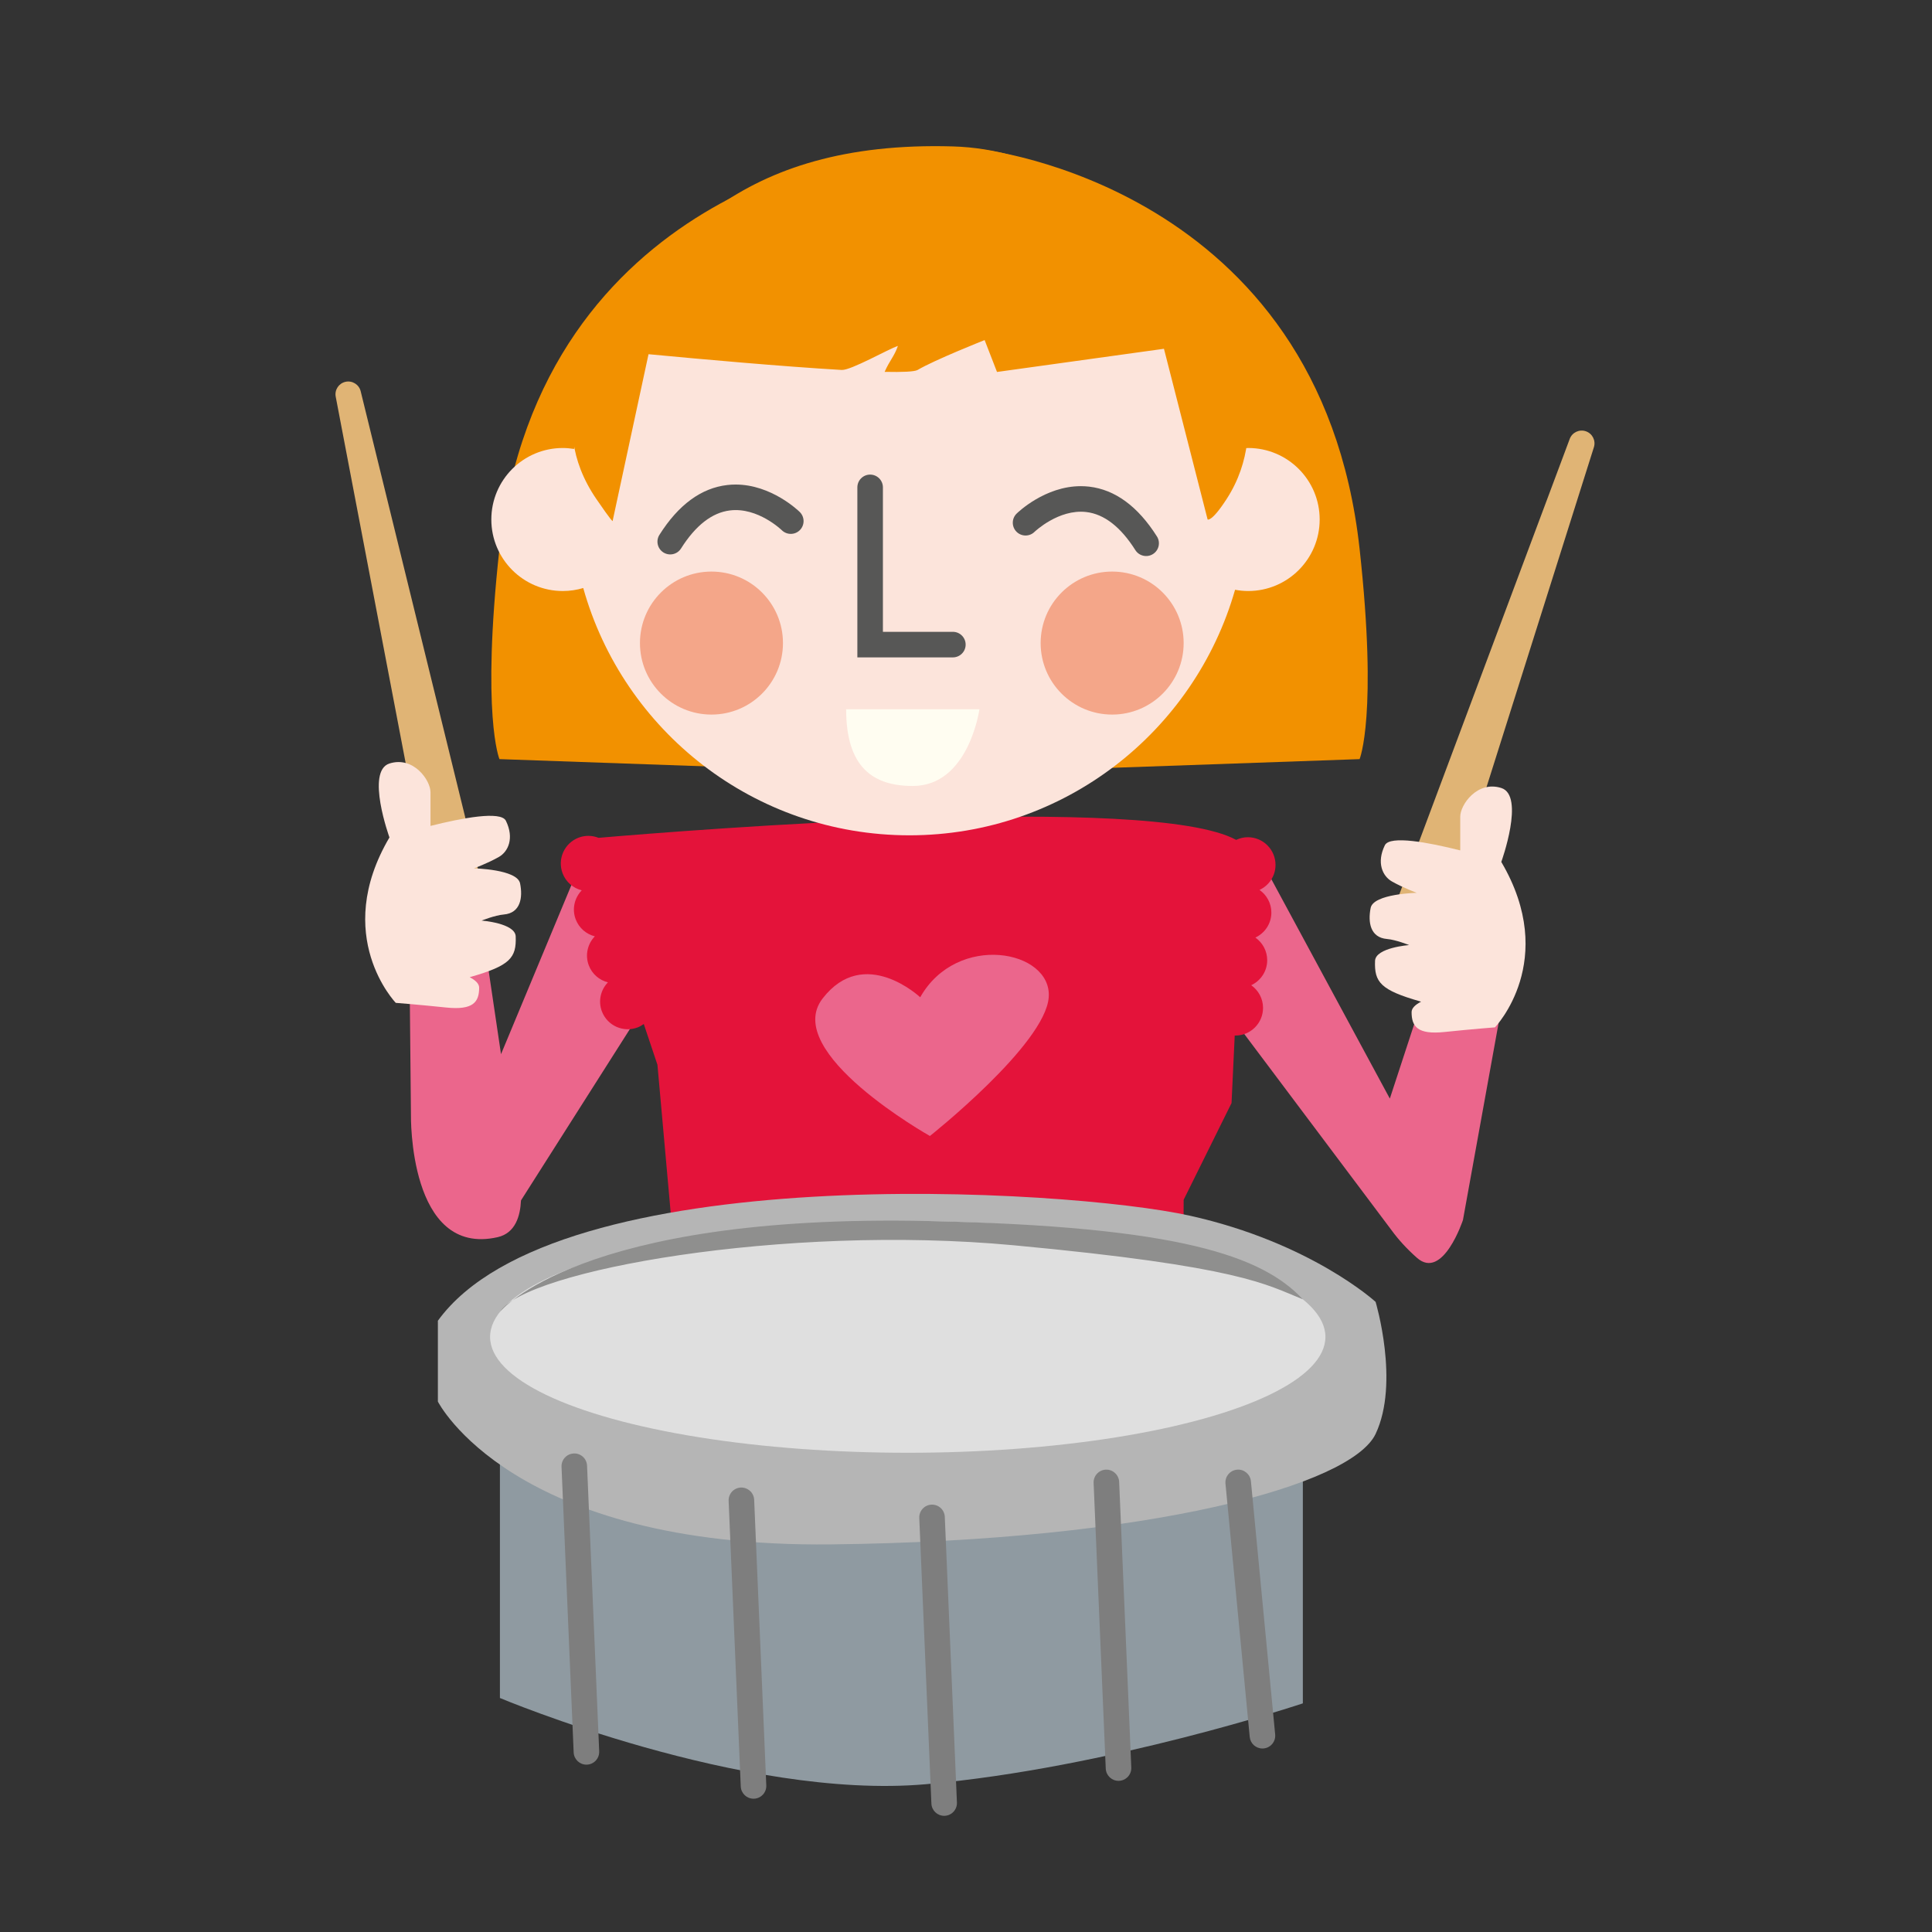 <?xml version="1.0" encoding="utf-8"?>
<!-- Generator: Adobe Illustrator 16.0.0, SVG Export Plug-In . SVG Version: 6.00 Build 0)  -->
<!DOCTYPE svg PUBLIC "-//W3C//DTD SVG 1.1//EN" "http://www.w3.org/Graphics/SVG/1.1/DTD/svg11.dtd">
<svg version="1.1" id="Layer_1" xmlns="http://www.w3.org/2000/svg" xmlns:xlink="http://www.w3.org/1999/xlink" x="0px" y="0px"
	 width="226.77px" height="226.77px" viewBox="0 0 226.77 226.77" enable-background="new 0 0 226.77 226.77" xml:space="preserve">
<rect x="0" y="0" width="226.77" height="226.77" fill="#333333" stroke="none"/>
<g>
	<path fill="#EB668C" d="M171.461,103.507l-8.328,25.441l-15.732-29.134l-2.4,20.16l18.369,24.471
		c0.762,1.042,1.725,2.112,2.949,3.195c3.047,2.693,5.396-4.439,5.396-4.439l6.348-35.085L171.461,103.507z"/>
	<path fill="#EB668C" d="M76.721,116.401l-8.669-14.88l-9.245,22.215l-3.14-21.188l-7.73-2.25l0.299,30.574
		c0,0-0.299,16.721,10.175,14.342c2.089-0.475,2.661-2.499,2.739-4.311L76.721,116.401z"/>
	<path fill="#E4133A" d="M149.227,107.114c0-1.101-0.551-2.07-1.389-2.658c1.106-0.519,1.877-1.633,1.877-2.936
		c0-1.795-1.455-3.25-3.25-3.25c-0.491,0-0.953,0.117-1.37,0.312c-9.976-5.465-63.872-1.179-74.838-0.241
		c-0.727-0.286-1.555-0.322-2.341-0.022c-1.677,0.64-2.519,2.519-1.878,4.195c0.392,1.029,1.252,1.738,2.244,1.988
		c-0.849,0.879-1.172,2.196-0.707,3.412c0.392,1.028,1.251,1.738,2.244,1.989c-0.848,0.878-1.171,2.195-0.708,3.412
		c0.393,1.029,1.252,1.739,2.245,1.989c-0.849,0.879-1.172,2.195-0.708,3.412c0.64,1.678,2.518,2.518,4.194,1.879
		c0.265-0.102,0.5-0.242,0.722-0.399l1.604,4.786l3.195,35.676l58.497-4.58l0.072-15.252l5.621-11.354l0.373-7.93
		c0.025,0.001,0.049,0.008,0.074,0.008c1.795,0,3.25-1.455,3.25-3.25c0-1.101-0.551-2.07-1.389-2.658
		c1.106-0.518,1.877-1.633,1.877-2.935c0-1.101-0.551-2.07-1.389-2.658C148.456,109.531,149.227,108.416,149.227,107.114z"/>
	<path fill="#EB668C" d="M108.01,117.057c0,0-6.564-6.188-11.454,0.139c-4.891,6.328,12.594,16.141,12.594,16.141
		s13.535-10.73,13.945-16.279C123.506,111.508,112.339,109.389,108.01,117.057z"/>
	<g>
		<path fill="#E0B475" d="M167.808,110.032c-0.13,0-0.261-0.017-0.391-0.052l-2.988-0.805c-0.408-0.11-0.751-0.387-0.944-0.762
			c-0.193-0.376-0.219-0.816-0.071-1.211l20.834-55.687c0.286-0.762,1.124-1.158,1.895-0.893c0.769,0.265,1.187,1.094,0.941,1.87
			l-17.846,56.491C169.036,109.621,168.447,110.032,167.808,110.032z"/>
	</g>
	<path fill="#FCE4DB" d="M176.215,101.169c0,0,2.816-7.782,0-8.678c-2.818-0.896-4.818,1.965-4.818,3.368c0,0.868,0,2.69,0,3.957
		c-3.697-0.929-8.266-1.799-8.85-0.602c-1,2.049-0.273,3.624,0.834,4.25c1.314,0.744,2.916,1.333,2.916,1.333
		s-5.082,0.103-5.416,1.77s-0.055,3.48,1.916,3.647c1.051,0.089,2.6,0.715,2.6,0.715s-3.939,0.296-4,1.852
		c-0.098,2.516,0.65,3.432,5.316,4.766c0.029,0.008,0.057,0.018,0.086,0.025c-0.652,0.342-1.113,0.75-1.113,1.225
		c0,1.678,0.682,2.668,3.861,2.334c3.18-0.332,5.924-0.545,5.924-0.545S183.031,112.742,176.215,101.169z"/>
	<g>
		<path fill="#E0B475" d="M52.027,106.181c-0.273,0-0.545-0.075-0.783-0.221c-0.36-0.221-0.611-0.583-0.69-0.998L39.405,46.561
			c-0.152-0.799,0.359-1.574,1.154-1.747c0.792-0.172,1.583,0.318,1.776,1.108l14.118,57.535c0.192,0.78-0.266,1.572-1.037,1.797
			l-2.97,0.866C52.309,106.161,52.168,106.181,52.027,106.181z"/>
	</g>
	<path fill="#FCE4DB" d="M61.046,103.693c-0.334-1.667-5.416-1.77-5.416-1.77s1.603-0.589,2.917-1.333
		c1.106-0.626,1.833-2.201,0.833-4.25c-0.584-1.197-5.152-0.327-8.85,0.602c0-1.267,0-3.089,0-3.957c0-1.403-2-4.264-4.818-3.368
		c-2.816,0.896,0,8.678,0,8.678c-6.816,11.573,0.744,19.417,0.744,19.417s2.744,0.213,5.924,0.547
		c3.18,0.332,3.861-0.658,3.861-2.334c0-0.477-0.461-0.883-1.112-1.227c0.028-0.008,0.056-0.016,0.085-0.023
		c4.666-1.334,5.414-2.25,5.316-4.767c-0.061-1.556-4-1.852-4-1.852s1.55-0.626,2.6-0.715
		C61.101,107.174,61.38,105.36,61.046,103.693z"/>
	<g>
		<g>
			<path fill="#8F9AA1" d="M58.678,167.041v32.262c0,0,28.516,12.018,49.994,10.121c21.478-1.898,44.251-9.49,44.251-9.49V156.92
				c0,0-18.74,4.428-49.222,5.061c-30.482,0.633-45.023,0-45.023,0V167.041z"/>
		</g>
		<g>
			<path fill="#B5B5B5" d="M51.396,155.022v9.488c0,0,8.645,17.186,46.178,16.764c37.534-0.422,61.043-6.959,63.889-12.967
				c2.848-6.01,0-15.498,0-15.498s-7.59-6.959-21.822-10.121C125.406,139.524,65.313,135.834,51.396,155.022z"/>
		</g>
		<g>
			<ellipse fill="#DFDFDF" cx="106.548" cy="156.92" rx="49.024" ry="13.6"/>
		</g>
		<g>
			<path fill="#8F8F8E" d="M58.678,153.989c0,0,9.161-11.553,50.283-10.67c29.519,0.635,39.22,4.113,43.962,9.191
				c-4.342-1.74-7.258-3.852-33.93-6.344C92.016,143.645,61.532,149.16,58.678,153.989z"/>
		</g>
		<g>
			<path fill="#7E7E7E" d="M148.178,205.231c-0.764,0-1.417-0.581-1.491-1.357l-2.846-29.732c-0.079-0.824,0.525-1.557,1.351-1.636
				c0.806-0.087,1.557,0.525,1.636,1.351l2.846,29.732c0.079,0.824-0.525,1.557-1.351,1.636
				C148.275,205.229,148.226,205.231,148.178,205.231z"/>
		</g>
		<g>
			<path fill="#7E7E7E" d="M131.286,209.026c-0.799,0-1.464-0.63-1.498-1.437l-1.424-33.527c-0.035-0.827,0.607-1.527,1.436-1.562
				c0.813-0.035,1.527,0.607,1.562,1.436l1.424,33.527c0.035,0.827-0.607,1.527-1.436,1.562
				C131.329,209.026,131.308,209.026,131.286,209.026z"/>
		</g>
		<g>
			<path fill="#7E7E7E" d="M110.821,213.133c-0.799,0-1.463-0.63-1.498-1.437l-1.423-33.525c-0.035-0.827,0.607-1.527,1.435-1.562
				c0.832-0.038,1.527,0.607,1.562,1.436l1.423,33.525c0.035,0.827-0.607,1.527-1.435,1.562
				C110.864,213.133,110.843,213.133,110.821,213.133z"/>
		</g>
		<g>
			<path fill="#7E7E7E" d="M88.445,211.125c-0.799,0-1.463-0.63-1.498-1.437l-1.423-33.525c-0.035-0.827,0.607-1.527,1.435-1.562
				c0.822-0.026,1.527,0.607,1.562,1.436l1.423,33.525c0.035,0.827-0.607,1.527-1.435,1.562
				C88.488,211.125,88.467,211.125,88.445,211.125z"/>
		</g>
		<g>
			<path fill="#7E7E7E" d="M68.832,207.127c-0.799,0-1.463-0.63-1.498-1.437l-1.424-33.525c-0.035-0.827,0.607-1.527,1.435-1.562
				c0.83-0.039,1.527,0.607,1.562,1.436l1.424,33.525c0.035,0.827-0.607,1.527-1.435,1.562
				C68.875,207.127,68.853,207.127,68.832,207.127z"/>
		</g>
	</g>
	<path fill="#F29100" d="M115.147,17.537c0,0,39.75,4.235,44.436,46.875c2.148,19.556,0,24.69,0,24.69l-29.043,1.022L115.147,17.537
		z"/>
	<path fill="#F29100" d="M103.058,17.603c0,0-39.75,4.169-44.436,46.809c-2.148,19.556,0,24.69,0,24.69l29.043,1.022L103.058,17.603
		z"/>
	<g>
		<path fill="#FCE4DB" d="M146.504,52.583c-0.139,0-0.273,0.014-0.412,0.021c-2.756-19.268-19.32-34.082-39.35-34.082
			c-20.062,0-36.646,14.861-39.363,34.175c-0.43-0.068-0.867-0.113-1.316-0.113c-4.637,0-8.393,3.758-8.393,8.393
			c0,4.637,3.756,8.395,8.393,8.395c0.832,0,1.637-0.126,2.396-0.352c4.686,16.742,20.045,29.025,38.283,29.025
			c18.165,0,33.471-12.184,38.225-28.82c0.498,0.092,1.012,0.146,1.537,0.146c4.635,0,8.393-3.758,8.393-8.395
			C154.897,56.341,151.139,52.583,146.504,52.583z"/>
	</g>
	<g>
		<circle fill="#F4A689" cx="83.508" cy="75.481" r="8.393"/>
	</g>
	<g>
		<path fill="#575756" d="M86.338,56.873c4.211,0,7.391,3.084,7.535,3.225c0.59,0.58,0.596,1.531,0.016,2.121
			c-0.58,0.588-1.527,0.596-2.119,0.02l0,0c-0.027-0.027-2.818-2.723-6.08-2.328c-2.104,0.25-4.039,1.752-5.754,4.467
			c-0.441,0.701-1.367,0.906-2.068,0.467c-0.701-0.443-0.91-1.369-0.467-2.068c2.229-3.529,4.908-5.496,7.965-5.848
			C85.693,56.89,86.019,56.873,86.338,56.873z"/>
	</g>
	<g>
		<path fill="#575756" d="M126.858,57.064c0.32,0,0.645,0.018,0.975,0.055c3.055,0.352,5.734,2.32,7.963,5.848
			c0.443,0.699,0.234,1.625-0.467,2.068c-0.701,0.441-1.627,0.232-2.068-0.467c-1.721-2.723-3.662-4.227-5.771-4.469
			c-3.229-0.371-6.031,2.299-6.061,2.326c-0.588,0.582-1.539,0.574-2.121-0.016c-0.58-0.59-0.574-1.541,0.016-2.121
			C119.467,60.148,122.649,57.064,126.858,57.064z"/>
	</g>
	<g>
		<path fill="#575756" d="M111.844,77.161h-11.211V57.206c0-0.828,0.67-1.5,1.5-1.5c0.828,0,1.5,0.672,1.5,1.5v16.955h8.211
			c0.828,0,1.5,0.672,1.5,1.5S112.672,77.161,111.844,77.161z"/>
	</g>
	<g>
		<path fill="#F29100" d="M143.983,39.916c0,0-11.684-22.139-32.139-22.73c-25.285-0.734-34.736,11.861-41.852,23.791
			c0,0-6.367,8.274,0,17.587c1.851,2.708,1.912,2.602,1.912,2.602l4.217-19.591c6.143,0.582,15.668,1.438,22.67,1.848
			c1.082,0.064,5.467-2.449,6.602-2.818c-0.441,1.26-0.947,1.658-1.557,3.041c2.098,0.045,3.52-0.014,3.875-0.225
			c2.004-1.186,7.862-3.504,7.862-3.504l1.451,3.742l19.598-2.721l5.123,20.036c0,0,0.457,0.344,2.238-2.41
			C149.655,49.794,143.983,39.916,143.983,39.916z"/>
	</g>
	<g>
		<circle fill="#F4A689" cx="130.539" cy="75.481" r="8.393"/>
	</g>
	<path fill="#FFFDF1" d="M99.317,83.254h15.642c0,0-1.242,9-7.821,9C102.412,92.254,99.317,90.004,99.317,83.254z"/>
</g>
</svg>
